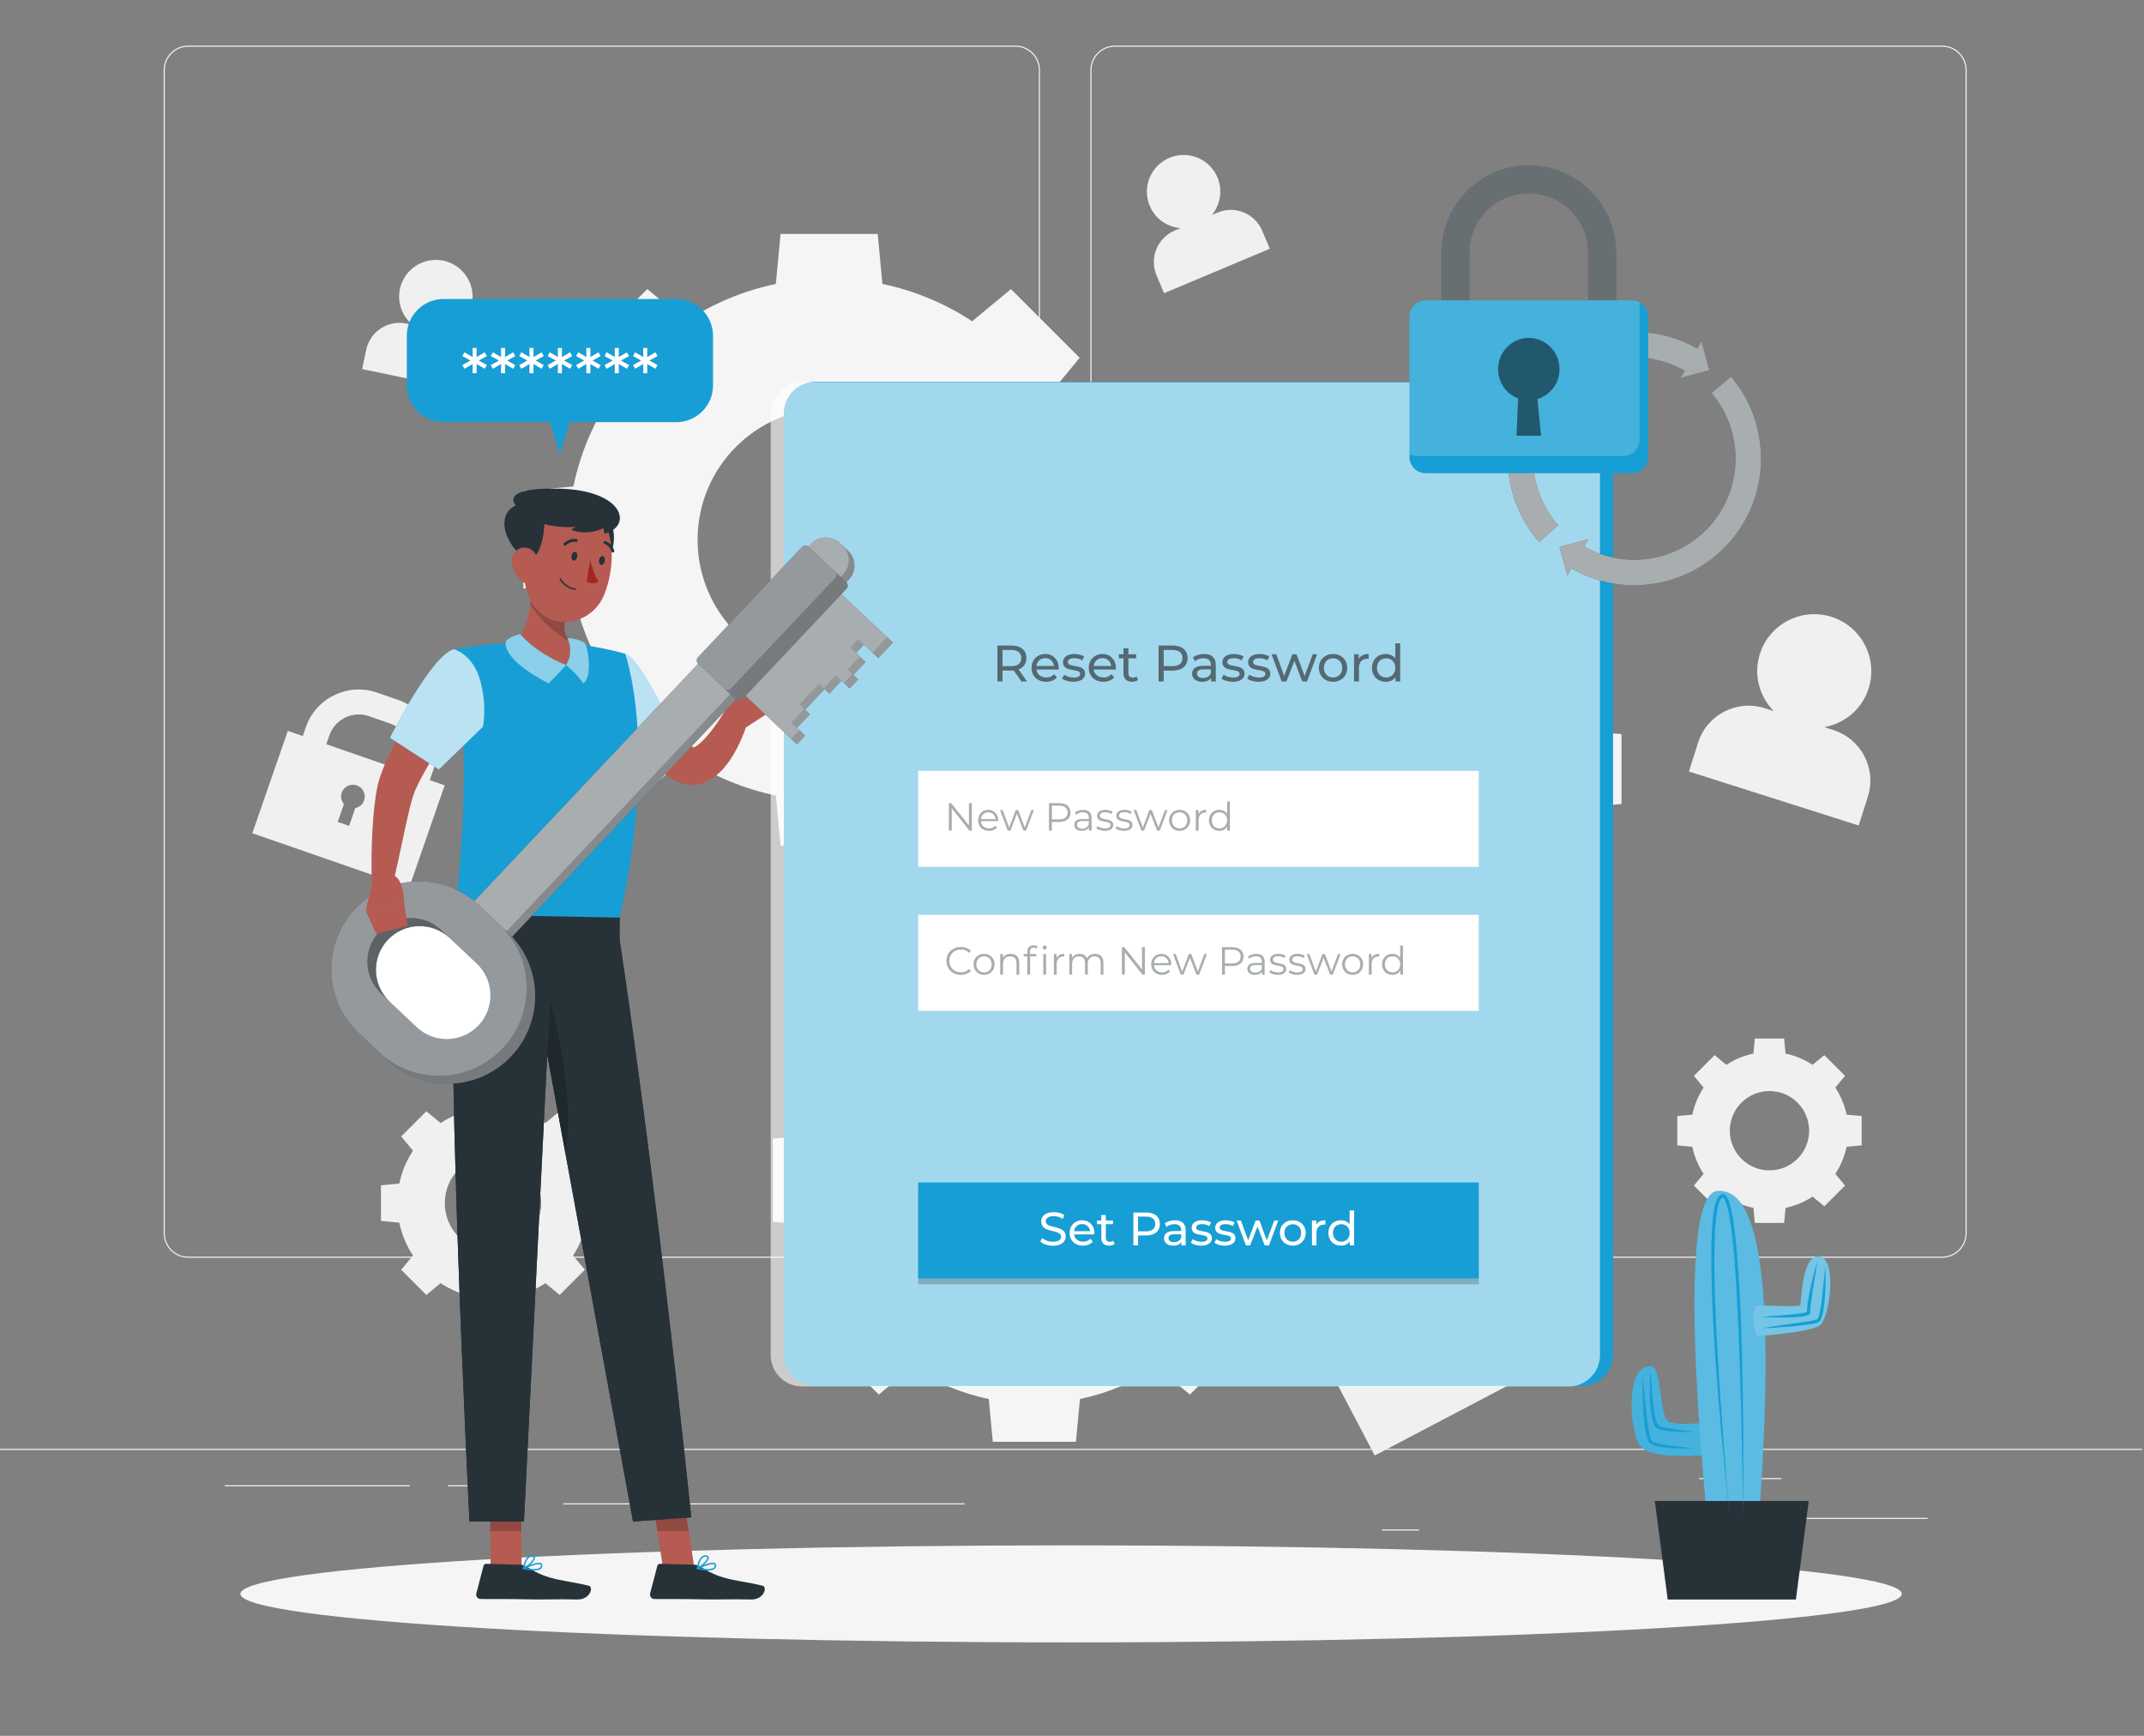 <svg width="315" height="255" viewBox="0 0 315 255" fill="none" xmlns="http://www.w3.org/2000/svg">
<rect x="0" y="0" width="315" height="255" fill="#808080" stroke="none"/>
<g clip-path="url(#clip0_190_3674)">
<path d="M314.738 212.841H0V212.998H314.738V212.841Z" fill="#F5F5F5"/>
<path d="M283.202 222.974H262.352V223.131H283.202V222.974Z" fill="#F5F5F5"/>
<path d="M208.495 224.682H203.023V224.84H208.495V224.682Z" fill="#F5F5F5"/>
<path d="M261.722 217.128H249.641V217.285H261.722V217.128Z" fill="#F5F5F5"/>
<path d="M60.211 218.186H33.022V218.343H60.211V218.186Z" fill="#F5F5F5"/>
<path d="M69.802 218.186H65.815V218.343H69.802V218.186Z" fill="#F5F5F5"/>
<path d="M141.725 220.844H82.758V221.001H141.725V220.844Z" fill="#F5F5F5"/>
<path d="M149.195 184.765H27.643C25.663 184.765 24.05 183.153 24.05 181.172V10.297C24.05 8.316 25.663 6.703 27.643 6.703H149.195C151.175 6.703 152.787 8.316 152.787 10.297V181.172C152.787 183.153 151.175 184.765 149.195 184.765ZM27.643 6.861C25.749 6.861 24.208 8.402 24.208 10.297V181.172C24.208 183.067 25.749 184.608 27.643 184.608H149.195C151.089 184.608 152.63 183.067 152.63 181.172V10.297C152.63 8.402 151.089 6.861 149.195 6.861L27.643 6.861Z" fill="#F5F5F5"/>
<path d="M285.348 184.765H163.797C161.816 184.765 160.205 183.153 160.205 181.172V10.297C160.205 8.316 161.817 6.703 163.797 6.703H285.348C287.329 6.703 288.941 8.316 288.941 10.297V181.172C288.941 183.153 287.329 184.765 285.348 184.765ZM163.797 6.861C161.903 6.861 160.362 8.402 160.362 10.297V181.172C160.362 183.067 161.903 184.608 163.797 184.608H285.348C287.242 184.608 288.783 183.067 288.783 181.172V10.297C288.783 8.402 287.242 6.861 285.348 6.861L163.797 6.861Z" fill="#F5F5F5"/>
<path d="M159.389 71.459C158.397 66.673 156.501 62.224 153.907 58.272L158.629 52.569L148.535 42.473L142.832 47.195C138.881 44.602 134.432 42.705 129.647 41.714L128.955 34.362H114.68L113.987 41.714C109.203 42.706 104.753 44.602 100.802 47.195L95.099 42.473L85.005 52.569L89.726 58.272C87.133 62.223 85.237 66.672 84.245 71.458L76.894 72.151V86.427L84.245 87.12C85.237 91.905 87.133 96.354 89.726 100.305L85.005 106.009L95.099 116.104L100.802 111.382C104.753 113.976 109.203 115.872 113.987 116.864L114.68 124.216H128.955L129.647 116.866C134.432 115.874 138.881 113.977 142.832 111.382L148.535 116.105L158.629 106.009L153.907 100.307C156.501 96.354 158.397 91.905 159.389 87.12L166.739 86.427V72.152L159.389 71.459ZM141.141 79.29C141.141 89.963 132.489 98.616 121.816 98.616C111.143 98.616 102.491 89.963 102.491 79.29C102.491 68.616 111.143 59.963 121.816 59.963C132.489 59.963 141.141 68.616 141.141 79.29Z" fill="#F5F5F5"/>
<path d="M200.331 139.975L200.828 145.257H211.085L211.581 139.976C215.02 139.263 218.216 137.9 221.055 136.036L225.153 139.429L232.406 132.175L229.014 128.078C230.878 125.238 232.239 122.041 232.953 118.603L238.233 118.106V107.849L232.953 107.351C232.24 103.912 230.878 100.715 229.014 97.877L232.406 93.779L225.153 86.525L221.055 89.917C218.216 88.055 215.02 86.692 211.581 85.978L211.085 80.698L200.828 80.697L200.331 85.979C196.892 86.693 193.696 88.056 190.856 89.918L186.759 86.525L179.506 93.779L182.899 97.878C181.035 100.717 179.673 103.913 178.96 107.352L173.679 107.85V118.107L178.96 118.604C179.672 122.042 181.035 125.24 182.898 128.079L179.506 132.177L186.758 139.431L190.856 136.037C193.696 137.9 196.892 139.263 200.331 139.975ZM205.956 126.863C198.288 126.863 192.071 120.646 192.071 112.977C192.071 105.308 198.288 99.091 205.956 99.091C213.624 99.091 219.841 105.308 219.841 112.977C219.841 120.646 213.624 126.863 205.956 126.863Z" fill="#F5F5F5"/>
<path d="M69.564 190.509L69.818 193.203H75.049L75.302 190.51C77.055 190.146 78.686 189.451 80.133 188.501L82.223 190.231L85.922 186.532L84.192 184.442C85.142 182.994 85.837 181.363 86.201 179.61L88.894 179.357V174.125L86.201 173.872C85.837 172.118 85.142 170.487 84.192 169.04L85.922 166.95L82.223 163.251L80.133 164.981C78.686 164.031 77.055 163.336 75.302 162.972L75.049 160.279L69.818 160.279L69.564 162.973C67.811 163.336 66.18 164.031 64.732 164.981L62.643 163.251L58.944 166.949L60.674 169.039C59.724 170.487 59.029 172.117 58.665 173.871L55.972 174.125V179.356L58.665 179.61C59.028 181.363 59.723 182.994 60.674 184.441L58.944 186.532L62.643 190.231L64.732 188.5C66.18 189.451 67.81 190.146 69.564 190.509ZM72.433 183.822C68.522 183.822 65.352 180.652 65.352 176.74C65.352 172.83 68.522 169.659 72.433 169.659C76.343 169.659 79.513 172.829 79.513 176.74C79.513 180.652 76.344 183.822 72.433 183.822Z" fill="#F0F0F0"/>
<path d="M257.612 177.437L257.821 179.655H262.126L262.335 177.438C263.778 177.138 265.119 176.567 266.311 175.785L268.031 177.209L271.075 174.164L269.651 172.445C270.433 171.253 271.005 169.911 271.305 168.468L273.521 168.259V163.953L271.304 163.744C271.005 162.301 270.433 160.959 269.65 159.768L271.074 158.048L268.03 155.003L266.31 156.427C265.119 155.645 263.777 155.073 262.334 154.774L262.126 152.558L257.821 152.558L257.612 154.775C256.169 155.074 254.827 155.646 253.635 156.428L251.915 155.004L248.871 158.048L250.295 159.768C249.513 160.96 248.941 162.301 248.642 163.745L246.426 163.954V168.259L248.643 168.468C248.942 169.911 249.514 171.253 250.296 172.445L248.872 174.165L251.916 177.209L253.636 175.785C254.827 176.566 256.169 177.138 257.612 177.437ZM259.973 171.934C256.755 171.934 254.146 169.325 254.146 166.106C254.146 162.887 256.755 160.278 259.973 160.278C263.192 160.278 265.801 162.887 265.801 166.106C265.801 169.325 263.192 171.934 259.973 171.934Z" fill="#F0F0F0"/>
<path d="M145.865 211.804H158.077L158.669 205.516C162.762 204.668 166.567 203.044 169.947 200.826L174.826 204.865L183.46 196.231L179.422 191.352C181.64 187.972 183.262 184.166 184.11 180.071L190.398 179.48V167.267L184.11 166.675C183.261 162.582 181.639 158.775 179.422 155.396L183.46 150.517L174.826 141.882L169.947 145.92C166.567 143.703 162.762 142.08 158.669 141.23L158.077 134.943H145.865L145.274 141.23C141.18 142.08 137.375 143.703 133.994 145.92L129.116 141.882L120.481 150.517L124.52 155.396C122.302 158.776 120.679 162.582 119.831 166.675L113.543 167.267V179.48L119.831 180.071C120.679 184.166 122.302 187.972 124.52 191.351L120.481 196.231L129.116 204.866L133.994 200.827C137.375 203.045 141.18 204.668 145.274 205.517L145.865 211.804ZM151.971 189.905C142.841 189.905 135.441 182.503 135.441 173.372C135.441 164.243 142.841 156.841 151.971 156.841C161.101 156.841 168.502 164.243 168.502 173.372C168.502 182.504 161.101 189.905 151.971 189.905Z" fill="#F5F5F5"/>
<path d="M214.122 189.459L213.476 188.227C211.37 184.215 206.394 182.664 202.382 184.771L199.44 186.316C195.427 188.422 193.877 193.4 195.982 197.411L196.629 198.643L194.577 199.72L201.975 213.814L223.572 202.476L216.175 188.382L214.122 189.459ZM209.624 200.242L210.915 202.701L209.349 203.523L208.058 201.065C207.47 201.029 206.91 200.725 206.616 200.165C206.168 199.312 206.497 198.258 207.349 197.811C208.202 197.363 209.255 197.691 209.703 198.544C209.998 199.103 209.929 199.737 209.624 200.242ZM210.879 191.161L199.872 196.94L199.225 195.708C198.058 193.485 198.919 190.726 201.143 189.559L204.085 188.014C206.308 186.847 209.066 187.706 210.233 189.929L210.879 191.161Z" fill="#F0F0F0"/>
<path d="M63.145 114.606L63.601 113.292C65.087 109.012 62.814 104.32 58.534 102.834L55.395 101.744C51.113 100.257 46.423 102.531 44.936 106.81L44.48 108.125L42.291 107.365L37.07 122.402L60.113 130.404L65.334 115.367L63.145 114.606ZM52.202 118.7L51.291 121.323L49.62 120.742L50.531 118.119C50.155 117.665 49.994 117.049 50.202 116.451C50.518 115.542 51.511 115.061 52.42 115.376C53.33 115.692 53.811 116.686 53.496 117.595C53.288 118.193 52.779 118.577 52.202 118.7ZM59.685 113.405L47.941 109.326L48.397 108.012C49.221 105.64 51.822 104.381 54.194 105.204L57.333 106.295C59.705 107.119 60.965 109.718 60.141 112.09L59.685 113.405Z" fill="#F0F0F0"/>
<path d="M269.37 107.249L268.024 106.821C270.983 106.286 273.565 104.211 274.539 101.145C275.941 96.733 273.501 92.019 269.09 90.617C264.678 89.215 259.965 91.655 258.563 96.067C257.588 99.133 258.499 102.318 260.607 104.463L259.261 104.036C255.164 102.733 250.786 105 249.483 109.098L248.136 113.337L273.083 121.267L274.431 117.027C275.732 112.929 273.467 108.551 269.37 107.249Z" fill="#F0F0F0"/>
<path d="M178.89 31.224L178.052 31.576C179.279 30.078 179.678 27.983 178.876 26.073C177.721 23.326 174.557 22.034 171.81 23.188C169.061 24.343 167.77 27.507 168.925 30.255C169.727 32.164 171.503 33.346 173.432 33.517L172.593 33.869C170.042 34.941 168.842 37.88 169.914 40.432L171.024 43.073L186.563 36.544L185.454 33.903C184.38 31.351 181.442 30.152 178.89 31.224Z" fill="#F0F0F0"/>
<path d="M66.41 48.925L65.519 48.739C67.379 48.202 68.897 46.703 69.319 44.675C69.927 41.758 68.054 38.899 65.136 38.291C62.218 37.683 59.359 39.556 58.752 42.473C58.33 44.501 59.122 46.482 60.613 47.717L59.723 47.531C57.013 46.966 54.358 48.706 53.794 51.416L53.209 54.22L69.709 57.658L70.293 54.854C70.858 52.144 69.12 49.489 66.41 48.925Z" fill="#F0F0F0"/>
<path d="M157.369 241.272C224.774 241.272 279.417 238.081 279.417 234.144C279.417 230.207 224.774 227.016 157.369 227.016C89.963 227.016 35.321 230.207 35.321 234.144C35.321 238.081 89.963 241.272 157.369 241.272Z" fill="#F5F5F5"/>
<path d="M232.391 203.607H119.766C117.223 203.607 115.161 201.545 115.161 199.001V60.707C115.161 58.164 117.222 56.101 119.766 56.101H232.391C234.934 56.101 236.996 58.163 236.996 60.707V199.001C236.996 201.545 234.935 203.607 232.391 203.607Z" fill="#179ED5"/>
<path opacity="0.6" d="M230.465 203.677H117.839C115.296 203.677 113.234 201.615 113.234 199.071V60.777C113.234 58.234 115.296 56.171 117.839 56.171H230.465C233.008 56.171 235.07 58.233 235.07 60.777V199.071C235.07 201.615 233.008 203.677 230.465 203.677Z" fill="white"/>
<path d="M217.258 134.39H134.899V148.493H217.258V134.39Z" fill="white"/>
<g opacity="0.4">
<path d="M139.049 141.162C139.049 139.978 139.949 139.106 141.167 139.106C141.756 139.106 142.287 139.303 142.645 139.695L142.374 139.967C142.044 139.632 141.64 139.488 141.179 139.488C140.203 139.488 139.47 140.204 139.47 141.162C139.47 142.12 140.204 142.836 141.179 142.836C141.64 142.836 142.045 142.692 142.374 142.351L142.645 142.622C142.287 143.015 141.756 143.217 141.161 143.217C139.949 143.218 139.049 142.346 139.049 141.162Z" fill="#263238"/>
<path d="M143.032 141.665C143.032 140.764 143.69 140.123 144.579 140.123C145.468 140.123 146.12 140.764 146.12 141.665C146.12 142.565 145.468 143.211 144.579 143.211C143.69 143.211 143.032 142.565 143.032 141.665ZM145.705 141.665C145.705 140.954 145.226 140.48 144.579 140.48C143.932 140.48 143.447 140.954 143.447 141.665C143.447 142.375 143.933 142.848 144.579 142.848C145.226 142.848 145.705 142.375 145.705 141.665Z" fill="#263238"/>
<path d="M149.751 141.422V143.182H149.341V141.462C149.341 140.821 149.006 140.492 148.429 140.492C147.776 140.492 147.367 140.897 147.367 141.589V143.182H146.957V140.146H147.349V140.706C147.569 140.337 147.978 140.123 148.504 140.123C149.244 140.123 149.751 140.55 149.751 141.422Z" fill="#263238"/>
<path d="M151.853 138.87C152.078 138.87 152.309 138.934 152.459 139.061L152.321 139.367C152.205 139.269 152.044 139.217 151.87 139.217C151.519 139.217 151.334 139.413 151.334 139.789V140.146H152.268V140.492H151.345V143.182H150.935V140.492H150.392V140.146H150.935V139.77C150.935 139.228 151.258 138.87 151.853 138.87ZM153.792 139.182C153.792 139.35 153.665 139.483 153.492 139.483C153.325 139.483 153.192 139.35 153.192 139.188C153.192 139.032 153.325 138.899 153.492 138.899C153.659 138.899 153.792 139.026 153.792 139.182ZM153.285 140.146H153.695V143.182H153.285V140.146Z" fill="#263238"/>
<path d="M156.368 140.123V140.521C156.333 140.521 156.298 140.516 156.269 140.516C155.634 140.516 155.248 140.92 155.248 141.636V143.182H154.838V140.146H155.231V140.74C155.421 140.337 155.808 140.123 156.368 140.123Z" fill="#263238"/>
<path d="M162.117 141.422V143.182H161.707V141.462C161.707 140.821 161.384 140.492 160.835 140.492C160.212 140.492 159.819 140.897 159.819 141.589V143.182H159.41V141.462C159.41 140.821 159.086 140.492 158.532 140.492C157.915 140.492 157.516 140.897 157.516 141.589V143.182H157.106V140.146H157.499V140.7C157.713 140.337 158.105 140.123 158.613 140.123C159.116 140.123 159.508 140.337 159.693 140.764C159.913 140.371 160.346 140.123 160.894 140.123C161.632 140.123 162.117 140.55 162.117 141.422Z" fill="#263238"/>
<path d="M168.208 139.141V143.182H167.856L165.259 139.903V143.182H164.831V139.141H165.184L167.787 142.421V139.141H168.208Z" fill="#263238"/>
<path d="M172.082 141.791H169.542C169.588 142.426 170.073 142.848 170.736 142.848C171.106 142.848 171.435 142.715 171.666 142.45L171.897 142.715C171.626 143.038 171.204 143.211 170.726 143.211C169.779 143.211 169.133 142.565 169.133 141.665C169.133 140.764 169.762 140.123 170.616 140.123C171.47 140.123 172.088 140.752 172.088 141.665C172.087 141.699 172.082 141.745 172.082 141.791ZM169.541 141.485H171.695C171.643 140.891 171.209 140.475 170.615 140.475C170.026 140.475 169.593 140.891 169.541 141.485Z" fill="#263238"/>
<path d="M177.323 140.146L176.174 143.182H175.787L174.829 140.694L173.871 143.182H173.484L172.341 140.146H172.734L173.686 142.727L174.662 140.146H175.014L175.984 142.727L176.948 140.146H177.323Z" fill="#263238"/>
<path d="M182.703 140.528C182.703 141.388 182.08 141.907 181.052 141.907H179.967V143.182H179.54V139.141H181.052C182.08 139.141 182.703 139.661 182.703 140.528ZM182.276 140.528C182.276 139.881 181.849 139.512 181.041 139.512H179.967V141.532H181.041C181.849 141.532 182.276 141.162 182.276 140.528Z" fill="#263238"/>
<path d="M185.804 141.301V143.182H185.411V142.709C185.226 143.021 184.868 143.211 184.366 143.211C183.679 143.211 183.257 142.854 183.257 142.328C183.257 141.861 183.558 141.468 184.43 141.468H185.393V141.284C185.393 140.764 185.099 140.481 184.533 140.481C184.141 140.481 183.772 140.62 183.523 140.839L183.338 140.533C183.644 140.273 184.094 140.123 184.573 140.123C185.359 140.123 185.804 140.516 185.804 141.301ZM185.394 142.271V141.774H184.441C183.852 141.774 183.662 142.005 183.662 142.317C183.662 142.669 183.945 142.888 184.43 142.888C184.892 142.888 185.232 142.669 185.394 142.271Z" fill="#263238"/>
<path d="M186.497 142.837L186.682 142.513C186.924 142.704 187.335 142.854 187.761 142.854C188.339 142.854 188.576 142.657 188.576 142.357C188.576 141.566 186.607 142.19 186.607 140.989C186.607 140.492 187.035 140.123 187.809 140.123C188.201 140.123 188.628 140.233 188.882 140.405L188.703 140.735C188.437 140.55 188.12 140.475 187.809 140.475C187.26 140.475 187.018 140.688 187.018 140.977C187.018 141.797 188.986 141.179 188.986 142.346C188.986 142.871 188.525 143.211 187.734 143.211C187.23 143.211 186.745 143.049 186.497 142.837Z" fill="#263238"/>
<path d="M189.319 142.837L189.504 142.513C189.747 142.704 190.157 142.854 190.584 142.854C191.162 142.854 191.398 142.657 191.398 142.357C191.398 141.566 189.429 142.19 189.429 140.989C189.429 140.492 189.857 140.123 190.63 140.123C191.023 140.123 191.45 140.233 191.704 140.405L191.526 140.735C191.26 140.55 190.943 140.475 190.631 140.475C190.082 140.475 189.84 140.688 189.84 140.977C189.84 141.797 191.809 141.179 191.809 142.346C191.809 142.871 191.347 143.211 190.556 143.211C190.053 143.211 189.568 143.049 189.319 142.837Z" fill="#263238"/>
<path d="M196.962 140.146L195.814 143.182H195.427L194.469 140.694L193.511 143.182H193.124L191.981 140.146H192.373L193.326 142.727L194.302 140.146H194.654L195.624 142.727L196.588 140.146H196.962Z" fill="#263238"/>
<path d="M197.188 141.665C197.188 140.764 197.846 140.123 198.735 140.123C199.624 140.123 200.276 140.764 200.276 141.665C200.276 142.565 199.624 143.211 198.735 143.211C197.846 143.211 197.188 142.565 197.188 141.665ZM199.861 141.665C199.861 140.954 199.382 140.48 198.735 140.48C198.088 140.48 197.604 140.954 197.604 141.665C197.604 142.375 198.089 142.848 198.735 142.848C199.382 142.848 199.861 142.375 199.861 141.665Z" fill="#263238"/>
<path d="M202.643 140.123V140.521C202.609 140.521 202.574 140.516 202.545 140.516C201.91 140.516 201.524 140.92 201.524 141.636V143.182H201.114V140.146H201.507V140.74C201.697 140.337 202.084 140.123 202.643 140.123Z" fill="#263238"/>
<path d="M206.125 138.899V143.183H205.732V142.583C205.484 142.992 205.063 143.212 204.561 143.212C203.695 143.212 203.048 142.583 203.048 141.665C203.048 140.747 203.695 140.123 204.561 140.123C205.045 140.123 205.462 140.331 205.715 140.724V138.9L206.125 138.899ZM205.721 141.665C205.721 140.954 205.236 140.48 204.595 140.48C203.948 140.48 203.464 140.954 203.464 141.665C203.464 142.375 203.948 142.848 204.595 142.848C205.236 142.848 205.721 142.375 205.721 141.665Z" fill="#263238"/>
</g>
<path opacity="0.2" d="M217.258 174.57H134.899V188.673H217.258V174.57Z" fill="black"/>
<path d="M217.258 173.707H134.899V187.81H217.258V173.707Z" fill="#179ED5"/>
<path d="M152.856 182.397L153.111 181.86C153.47 182.185 154.084 182.419 154.704 182.419C155.539 182.419 155.897 182.095 155.897 181.674C155.897 180.494 152.973 181.24 152.973 179.446C152.973 178.701 153.552 178.067 154.821 178.067C155.387 178.067 155.973 178.219 156.373 178.495L156.146 179.046C155.725 178.778 155.249 178.654 154.821 178.654C154.001 178.654 153.649 178.999 153.649 179.419C153.649 180.598 156.573 179.86 156.573 181.633C156.573 182.372 155.98 183.006 154.704 183.006C153.967 183.005 153.242 182.756 152.856 182.397Z" fill="white"/>
<path d="M160.776 181.342H157.811C157.894 181.983 158.411 182.411 159.135 182.411C159.563 182.411 159.921 182.266 160.19 181.97L160.556 182.397C160.225 182.784 159.721 182.99 159.114 182.99C157.935 182.99 157.149 182.212 157.149 181.121C157.149 180.039 157.928 179.259 158.983 179.259C160.038 179.259 160.79 180.018 160.79 181.142C160.79 181.197 160.783 181.281 160.776 181.342ZM157.811 180.866H160.156C160.087 180.252 159.624 179.818 158.983 179.818C158.349 179.818 157.879 180.246 157.811 180.866Z" fill="white"/>
<path d="M163.765 182.735C163.565 182.908 163.261 182.99 162.965 182.99C162.227 182.99 161.807 182.584 161.807 181.846V179.839H161.186V179.294H161.807V178.494H162.469V179.294H163.517V179.839H162.469V181.819C162.469 182.212 162.676 182.433 163.041 182.433C163.234 182.433 163.421 182.371 163.559 182.261L163.765 182.735Z" fill="white"/>
<path d="M170.417 179.804C170.417 180.853 169.658 181.488 168.403 181.488H167.21V182.949H166.52V178.122H168.403C169.658 178.122 170.417 178.756 170.417 179.804ZM169.727 179.804C169.727 179.114 169.265 178.722 168.382 178.722H167.21V180.887H168.382C169.265 180.888 169.727 180.494 169.727 179.804Z" fill="white"/>
<path d="M174.199 180.742V182.949H173.572V182.467C173.351 182.797 172.944 182.99 172.372 182.99C171.544 182.99 171.02 182.549 171.02 181.915C171.02 181.328 171.4 180.846 172.489 180.846H173.538V180.715C173.538 180.156 173.213 179.832 172.558 179.832C172.124 179.832 171.683 179.984 171.4 180.225L171.124 179.729C171.503 179.425 172.048 179.26 172.634 179.26C173.633 179.26 174.199 179.742 174.199 180.742ZM173.537 181.833V181.322H172.516C171.861 181.322 171.674 181.577 171.674 181.887C171.674 182.253 171.978 182.48 172.481 182.48C172.978 182.48 173.371 182.253 173.537 181.833Z" fill="white"/>
<path d="M174.967 182.564L175.243 182.039C175.554 182.26 176.05 182.419 176.526 182.419C177.14 182.419 177.395 182.232 177.395 181.922C177.395 181.101 175.085 181.812 175.085 180.357C175.085 179.702 175.671 179.26 176.609 179.26C177.085 179.26 177.622 179.384 177.94 179.591L177.657 180.115C177.326 179.901 176.96 179.826 176.602 179.826C176.023 179.826 175.74 180.04 175.74 180.329C175.74 181.191 178.057 180.488 178.057 181.909C178.057 182.571 177.45 182.992 176.478 182.992C175.871 182.99 175.271 182.804 174.967 182.564Z" fill="white"/>
<path d="M178.425 182.564L178.701 182.039C179.011 182.26 179.508 182.419 179.983 182.419C180.597 182.419 180.853 182.232 180.853 181.922C180.853 181.101 178.543 181.812 178.543 180.357C178.543 179.702 179.129 179.26 180.067 179.26C180.542 179.26 181.08 179.384 181.397 179.591L181.115 180.115C180.784 179.901 180.418 179.826 180.06 179.826C179.481 179.826 179.197 180.04 179.197 180.329C179.197 181.191 181.515 180.488 181.515 181.909C181.515 182.571 180.908 182.992 179.936 182.992C179.328 182.99 178.728 182.804 178.425 182.564Z" fill="white"/>
<path d="M187.806 179.294L186.441 182.949H185.806L184.751 180.177L183.682 182.949H183.048L181.689 179.294H182.317L183.379 182.204L184.483 179.294H185.041L186.124 182.219L187.214 179.294H187.806Z" fill="white"/>
<path d="M188.038 181.122C188.038 180.032 188.845 179.26 189.941 179.26C191.038 179.26 191.838 180.032 191.838 181.122C191.838 182.212 191.038 182.991 189.941 182.991C188.845 182.99 188.038 182.212 188.038 181.122ZM191.169 181.122C191.169 180.343 190.644 179.839 189.941 179.839C189.238 179.839 188.707 180.343 188.707 181.122C188.707 181.901 189.238 182.412 189.941 182.412C190.645 182.411 191.169 181.901 191.169 181.122Z" fill="white"/>
<path d="M194.724 179.26V179.901C194.669 179.894 194.62 179.894 194.572 179.894C193.862 179.894 193.42 180.329 193.42 181.129V182.95H192.758V179.294H193.393V179.909C193.627 179.48 194.082 179.26 194.724 179.26Z" fill="white"/>
<path d="M198.953 177.832V182.949H198.318V182.37C198.022 182.784 197.553 182.99 197.015 182.99C195.946 182.99 195.166 182.239 195.166 181.121C195.166 180.005 195.946 179.259 197.015 179.259C197.532 179.259 197.987 179.452 198.291 179.846V177.832H198.953ZM198.298 181.122C198.298 180.343 197.767 179.839 197.071 179.839C196.367 179.839 195.836 180.343 195.836 181.122C195.836 181.901 196.367 182.412 197.071 182.412C197.767 182.411 198.298 181.901 198.298 181.122Z" fill="white"/>
<g opacity="0.6">
<path d="M150.073 100.113L148.933 98.489C148.827 98.497 148.714 98.504 148.601 98.504H147.295V100.113H146.54V94.828H148.601C149.975 94.828 150.805 95.523 150.805 96.67C150.805 97.485 150.382 98.074 149.643 98.339L150.896 100.113H150.073ZM150.051 96.67C150.051 95.915 149.545 95.484 148.578 95.484H147.295V97.863H148.578C149.545 97.863 150.051 97.425 150.051 96.67Z" fill="#202020"/>
<path d="M155.527 98.354H152.281C152.372 99.056 152.938 99.524 153.731 99.524C154.198 99.524 154.591 99.365 154.886 99.041L155.286 99.509C154.923 99.932 154.372 100.158 153.708 100.158C152.417 100.158 151.556 99.305 151.556 98.112C151.556 96.927 152.409 96.074 153.564 96.074C154.72 96.074 155.543 96.904 155.543 98.135C155.542 98.195 155.534 98.286 155.527 98.354ZM152.281 97.832H154.848C154.772 97.161 154.267 96.685 153.564 96.685C152.869 96.686 152.356 97.153 152.281 97.832Z" fill="#202020"/>
<path d="M156.043 99.69L156.345 99.116C156.684 99.358 157.228 99.532 157.749 99.532C158.421 99.532 158.7 99.328 158.7 98.988C158.7 98.089 156.171 98.867 156.171 97.274C156.171 96.556 156.813 96.074 157.839 96.074C158.36 96.074 158.949 96.21 159.296 96.436L158.987 97.01C158.624 96.776 158.224 96.693 157.832 96.693C157.198 96.693 156.887 96.927 156.887 97.244C156.887 98.188 159.424 97.418 159.424 98.973C159.424 99.698 158.76 100.159 157.695 100.159C157.032 100.158 156.374 99.955 156.043 99.69Z" fill="#202020"/>
<path d="M163.934 98.354H160.688C160.778 99.056 161.344 99.524 162.137 99.524C162.605 99.524 162.998 99.365 163.292 99.041L163.693 99.509C163.33 99.932 162.779 100.158 162.115 100.158C160.824 100.158 159.963 99.305 159.963 98.112C159.963 96.927 160.816 96.074 161.971 96.074C163.126 96.074 163.949 96.904 163.949 98.135C163.949 98.195 163.941 98.286 163.934 98.354ZM160.688 97.832H163.255C163.179 97.161 162.674 96.685 161.971 96.685C161.276 96.686 160.763 97.153 160.688 97.832Z" fill="#202020"/>
<path d="M167.205 99.879C166.986 100.068 166.654 100.158 166.329 100.158C165.521 100.158 165.061 99.712 165.061 98.905V96.708H164.381V96.111H165.061V95.236H165.786V96.111H166.933V96.708H165.786V98.874C165.786 99.305 166.012 99.546 166.413 99.546C166.623 99.546 166.828 99.478 166.978 99.357L167.205 99.879Z" fill="#202020"/>
<path d="M174.486 96.67C174.486 97.817 173.655 98.512 172.281 98.512H170.975V100.113H170.22V94.828H172.281C173.655 94.828 174.486 95.522 174.486 96.67ZM173.731 96.67C173.731 95.915 173.225 95.484 172.258 95.484H170.975V97.855H172.258C173.225 97.856 173.731 97.425 173.731 96.67Z" fill="#202020"/>
<path d="M178.626 97.697V100.113H177.939V99.585C177.697 99.948 177.252 100.159 176.625 100.159C175.719 100.159 175.145 99.675 175.145 98.981C175.145 98.339 175.561 97.811 176.754 97.811H177.901V97.667C177.901 97.055 177.546 96.701 176.829 96.701C176.353 96.701 175.871 96.867 175.561 97.131L175.259 96.587C175.674 96.256 176.271 96.074 176.912 96.074C178.007 96.074 178.626 96.602 178.626 97.697ZM177.901 98.889V98.331H176.784C176.067 98.331 175.863 98.61 175.863 98.949C175.863 99.35 176.195 99.599 176.746 99.599C177.29 99.6 177.72 99.35 177.901 98.889Z" fill="#202020"/>
<path d="M179.466 99.69L179.768 99.116C180.108 99.358 180.651 99.532 181.173 99.532C181.844 99.532 182.124 99.328 182.124 98.988C182.124 98.089 179.594 98.867 179.594 97.274C179.594 96.556 180.237 96.074 181.263 96.074C181.784 96.074 182.372 96.21 182.72 96.436L182.41 97.01C182.048 96.776 181.648 96.693 181.255 96.693C180.621 96.693 180.311 96.927 180.311 97.244C180.311 98.188 182.848 97.418 182.848 98.973C182.848 99.698 182.184 100.159 181.119 100.159C180.455 100.158 179.798 99.955 179.466 99.69Z" fill="#202020"/>
<path d="M183.25 99.69L183.553 99.116C183.893 99.358 184.436 99.532 184.957 99.532C185.629 99.532 185.908 99.328 185.908 98.988C185.908 98.089 183.379 98.867 183.379 97.274C183.379 96.556 184.021 96.074 185.047 96.074C185.568 96.074 186.157 96.21 186.504 96.436L186.195 97.01C185.832 96.776 185.432 96.693 185.039 96.693C184.406 96.693 184.096 96.927 184.096 97.244C184.096 98.188 186.632 97.418 186.632 98.973C186.632 99.698 185.968 100.159 184.903 100.159C184.239 100.158 183.583 99.955 183.25 99.69Z" fill="#202020"/>
<path d="M193.52 96.111L192.025 100.113H191.33L190.175 97.078L189.005 100.113H188.31L186.822 96.111H187.51L188.672 99.297L189.88 96.111H190.492L191.677 99.313L192.87 96.111H193.52Z" fill="#202020"/>
<path d="M193.773 98.112C193.773 96.919 194.656 96.074 195.856 96.074C197.057 96.074 197.932 96.919 197.932 98.112C197.932 99.305 197.056 100.158 195.856 100.158C194.656 100.158 193.773 99.305 193.773 98.112ZM197.2 98.112C197.2 97.259 196.626 96.707 195.856 96.707C195.086 96.707 194.505 97.259 194.505 98.112C194.505 98.965 195.086 99.524 195.856 99.524C196.626 99.524 197.2 98.966 197.2 98.112Z" fill="#202020"/>
<path d="M201.09 96.074V96.775C201.03 96.768 200.977 96.768 200.924 96.768C200.147 96.768 199.663 97.243 199.663 98.119V100.112H198.939V96.111H199.633V96.782C199.891 96.315 200.389 96.074 201.09 96.074Z" fill="#202020"/>
<path d="M205.72 94.51V100.113H205.026V99.479C204.701 99.932 204.187 100.158 203.599 100.158C202.429 100.158 201.576 99.335 201.576 98.112C201.576 96.889 202.429 96.074 203.599 96.074C204.165 96.074 204.663 96.285 204.996 96.716V94.511H205.72V94.51ZM205.003 98.112C205.003 97.259 204.422 96.708 203.659 96.708C202.89 96.708 202.308 97.259 202.308 98.112C202.308 98.965 202.89 99.524 203.659 99.524C204.422 99.524 205.003 98.966 205.003 98.112Z" fill="#202020"/>
</g>
<path d="M217.258 113.234H134.899V127.338H217.258V113.234Z" fill="white"/>
<g opacity="0.4">
<path d="M142.783 117.986V122.028H142.431L139.834 118.748V122.028H139.406V117.986H139.758L142.362 121.265V117.986H142.783Z" fill="#263238"/>
<path d="M146.657 120.636H144.117C144.164 121.271 144.649 121.693 145.312 121.693C145.682 121.693 146.011 121.56 146.242 121.294L146.473 121.56C146.201 121.883 145.78 122.057 145.301 122.057C144.355 122.057 143.708 121.41 143.708 120.509C143.708 119.608 144.337 118.968 145.192 118.968C146.046 118.968 146.664 119.597 146.664 120.509C146.663 120.543 146.657 120.59 146.657 120.636ZM144.117 120.33H146.271C146.218 119.735 145.785 119.32 145.191 119.32C144.602 119.32 144.169 119.735 144.117 120.33Z" fill="#263238"/>
<path d="M151.899 118.991L150.75 122.028H150.363L149.405 119.539L148.447 122.028H148.061L146.918 118.991H147.311L148.263 121.572L149.239 118.991H149.591L150.561 121.572L151.525 118.991H151.899Z" fill="#263238"/>
<path d="M157.28 119.372C157.28 120.232 156.656 120.751 155.629 120.751H154.544V122.027H154.116V117.985H155.629C156.656 117.986 157.28 118.505 157.28 119.372ZM156.852 119.372C156.852 118.725 156.425 118.355 155.617 118.355H154.543V120.376H155.617C156.425 120.376 156.852 120.007 156.852 119.372Z" fill="#263238"/>
<path d="M160.38 120.145V122.028H159.987V121.554C159.802 121.866 159.444 122.056 158.942 122.056C158.255 122.056 157.833 121.698 157.833 121.173C157.833 120.706 158.134 120.313 159.006 120.313H159.969V120.128C159.969 119.609 159.675 119.326 159.109 119.326C158.717 119.326 158.347 119.465 158.099 119.684L157.915 119.378C158.221 119.118 158.671 118.969 159.15 118.969C159.935 118.968 160.38 119.36 160.38 120.145ZM159.97 121.115V120.619H159.018C158.428 120.619 158.238 120.85 158.238 121.161C158.238 121.514 158.521 121.733 159.006 121.733C159.468 121.733 159.808 121.513 159.97 121.115Z" fill="#263238"/>
<path d="M161.072 121.681L161.257 121.357C161.499 121.548 161.909 121.698 162.336 121.698C162.914 121.698 163.15 121.502 163.15 121.202C163.15 120.41 161.181 121.034 161.181 119.833C161.181 119.337 161.608 118.967 162.382 118.967C162.775 118.967 163.202 119.077 163.456 119.25L163.277 119.579C163.012 119.394 162.694 119.319 162.383 119.319C161.834 119.319 161.592 119.533 161.592 119.822C161.592 120.641 163.56 120.023 163.56 121.19C163.56 121.715 163.099 122.056 162.308 122.056C161.805 122.057 161.321 121.895 161.072 121.681Z" fill="#263238"/>
<path d="M163.895 121.681L164.08 121.357C164.322 121.548 164.732 121.698 165.159 121.698C165.736 121.698 165.973 121.502 165.973 121.202C165.973 120.41 164.005 121.034 164.005 119.833C164.005 119.337 164.432 118.967 165.206 118.967C165.599 118.967 166.025 119.077 166.28 119.25L166.101 119.579C165.835 119.394 165.518 119.319 165.206 119.319C164.658 119.319 164.416 119.533 164.416 119.822C164.416 120.641 166.384 120.023 166.384 121.19C166.384 121.715 165.923 122.056 165.132 122.056C164.629 122.057 164.144 121.895 163.895 121.681Z" fill="#263238"/>
<path d="M171.538 118.991L170.39 122.028H170.003L169.045 119.539L168.087 122.028H167.701L166.557 118.991H166.95L167.903 121.572L168.878 118.991H169.231L170.201 121.572L171.165 118.991H171.538Z" fill="#263238"/>
<path d="M171.764 120.509C171.764 119.608 172.422 118.968 173.311 118.968C174.2 118.968 174.853 119.608 174.853 120.509C174.853 121.41 174.2 122.057 173.311 122.057C172.422 122.057 171.764 121.409 171.764 120.509ZM174.437 120.509C174.437 119.799 173.958 119.326 173.312 119.326C172.665 119.326 172.18 119.799 172.18 120.509C172.18 121.219 172.665 121.693 173.312 121.693C173.958 121.693 174.437 121.219 174.437 120.509Z" fill="#263238"/>
<path d="M177.219 118.968V119.367C177.185 119.367 177.15 119.36 177.121 119.36C176.486 119.36 176.1 119.765 176.1 120.48V122.028H175.69V118.991H176.082V119.586C176.273 119.181 176.66 118.968 177.219 118.968Z" fill="#263238"/>
<path d="M180.701 117.744V122.028H180.308V121.427C180.06 121.837 179.638 122.056 179.136 122.056C178.27 122.056 177.624 121.427 177.624 120.509C177.624 119.591 178.27 118.968 179.136 118.968C179.621 118.968 180.037 119.176 180.291 119.568V117.744H180.701ZM180.296 120.509C180.296 119.799 179.811 119.326 179.17 119.326C178.524 119.326 178.039 119.799 178.039 120.509C178.039 121.219 178.524 121.693 179.17 121.693C179.812 121.693 180.296 121.219 180.296 120.509Z" fill="#263238"/>
</g>
<path d="M250.882 208.932C250.882 208.932 246.995 209.45 245.334 208.932C243.674 208.415 244.293 200.874 242.597 200.718C238.694 200.359 239.358 210.374 241.018 212.485C242.678 214.595 251.234 213.697 251.234 213.697L250.882 208.932Z" fill="#179ED5"/>
<path opacity="0.2" d="M250.882 208.932C250.882 208.932 246.995 209.45 245.334 208.932C243.674 208.415 244.293 200.874 242.597 200.718C238.694 200.359 239.358 210.374 241.018 212.485C242.678 214.595 251.234 213.697 251.234 213.697L250.882 208.932Z" fill="white"/>
<path d="M251.205 226.694C251.205 226.694 245.446 175.55 252.322 174.961C259.197 174.373 260.855 192.408 258.2 226.045L251.205 226.694Z" fill="#179ED5"/>
<path opacity="0.3" d="M251.205 226.694C251.205 226.694 245.446 175.55 252.322 174.961C259.197 174.373 260.855 192.408 258.2 226.045L251.205 226.694Z" fill="white"/>
<path d="M243.131 220.501H265.746L263.858 234.972H245.02L243.131 220.501Z" fill="#263238"/>
<path d="M258.035 191.728C258.035 191.728 264.301 192.062 264.488 191.728C264.675 191.393 264.675 184.155 267.331 184.583C269.988 185.011 268.826 193.724 267.331 194.737C265.837 195.75 258.035 196.299 258.035 196.299C258.035 196.299 256.989 193.086 258.035 191.728Z" fill="#179ED5"/>
<path opacity="0.4" d="M258.035 191.728C258.035 191.728 264.301 192.062 264.488 191.728C264.675 191.393 264.675 184.155 267.331 184.583C269.988 185.011 268.826 193.724 267.331 194.737C265.837 195.75 258.035 196.299 258.035 196.299C258.035 196.299 256.989 193.086 258.035 191.728Z" fill="white"/>
<path d="M254.063 222.024C253.2 214.231 252.476 206.422 251.961 198.595C251.698 194.681 251.512 190.763 251.441 186.837C251.411 184.874 251.409 182.909 251.507 180.943C251.557 179.959 251.632 178.975 251.783 177.992C251.863 177.5 251.954 177.009 252.119 176.519C252.213 176.276 252.298 176.029 252.48 175.794C252.517 175.734 252.57 175.678 252.634 175.625C252.692 175.57 252.753 175.517 252.85 175.481C252.895 175.462 252.939 175.444 252.985 175.43C253.038 175.427 253.094 175.427 253.148 175.431C253.265 175.428 253.338 175.49 253.427 175.533C253.711 175.748 253.811 176.001 253.926 176.237C254.028 176.477 254.108 176.718 254.178 176.96C254.313 177.444 254.421 177.929 254.51 178.416C254.691 179.388 254.819 180.365 254.933 181.342C255.155 183.296 255.306 185.253 255.435 187.211C255.682 191.128 255.848 195.047 255.94 198.968C256.037 202.888 256.096 206.809 256.125 210.729C256.137 214.65 256.127 218.571 256.084 222.491C256.047 218.571 255.977 214.651 255.884 210.733C255.806 206.814 255.706 202.896 255.562 198.979C255.41 195.064 255.258 191.148 254.989 187.241C254.853 185.288 254.695 183.337 254.467 181.396C254.35 180.426 254.22 179.458 254.038 178.504C253.95 178.027 253.842 177.555 253.711 177.096C253.645 176.868 253.568 176.643 253.478 176.433C253.39 176.23 253.267 176.022 253.156 175.942C253.134 175.939 253.11 175.902 253.098 175.919C253.091 175.92 253.085 175.918 253.077 175.912C253.067 175.918 253.055 175.927 253.043 175.932C253.021 175.933 252.989 175.96 252.959 175.992C252.926 176.016 252.894 176.047 252.867 176.093C252.744 176.244 252.659 176.467 252.578 176.679C252.427 177.118 252.337 177.593 252.258 178.068C252.107 179.022 252.029 179.994 251.976 180.968C251.871 182.917 251.865 184.875 251.888 186.831C251.938 190.746 252.133 194.659 252.338 198.573C252.553 202.485 252.822 206.395 253.118 210.303C253.4 214.212 253.711 218.119 254.063 222.024Z" fill="#179ED5"/>
<path d="M258.823 193.446L262.464 193.166C263.068 193.108 263.673 193.065 264.268 192.985C264.565 192.945 264.863 192.907 265.143 192.841C265.278 192.808 265.423 192.767 265.51 192.72C265.511 192.715 265.554 192.691 265.527 192.71C265.515 192.721 265.523 192.724 265.51 192.749C265.496 192.771 265.505 192.825 265.512 192.824C265.499 192.729 265.478 192.611 265.481 192.533C265.548 191.255 265.8 190.083 266.059 188.883C266.335 187.695 266.601 186.499 267.042 185.356C266.913 185.951 266.815 186.551 266.724 187.153L266.431 188.953L266.16 190.753C266.077 191.347 265.982 191.961 265.973 192.527C265.969 192.601 265.984 192.634 265.982 192.69C265.99 192.727 265.996 192.819 265.981 192.878C265.967 192.942 265.937 192.97 265.908 193.014C265.841 193.099 265.804 193.101 265.748 193.144C265.563 193.239 265.41 193.27 265.25 193.31C264.936 193.377 264.629 193.417 264.321 193.447C263.706 193.501 263.096 193.539 262.484 193.543C261.261 193.563 260.041 193.542 258.823 193.446Z" fill="#179ED5"/>
<path d="M258.823 195.117C260.192 194.887 261.564 194.699 262.933 194.503L264.985 194.211C265.649 194.105 266.387 194.007 266.951 193.822C266.973 193.815 267.082 193.685 267.132 193.542C267.195 193.401 267.244 193.243 267.289 193.084C267.377 192.763 267.442 192.427 267.499 192.091C267.616 191.417 267.679 190.731 267.767 190.047C267.919 188.676 268.029 187.296 268.161 185.915C268.233 187.302 268.218 188.69 268.143 190.079C268.115 190.775 268.038 191.466 267.94 192.161C267.888 192.508 267.831 192.855 267.742 193.204C267.696 193.378 267.647 193.553 267.574 193.731C267.494 193.901 267.435 194.104 267.152 194.27C266.755 194.412 266.434 194.443 266.081 194.508L265.045 194.654C264.355 194.739 263.667 194.827 262.975 194.877C261.594 194.996 260.211 195.088 258.823 195.117Z" fill="#179ED5"/>
<path d="M248.947 210.332C247.791 210.391 246.634 210.367 245.476 210.26C244.894 210.204 244.32 210.133 243.731 209.944C243.654 209.913 243.589 209.901 243.502 209.854C243.401 209.8 243.326 209.734 243.267 209.664C243.144 209.524 243.073 209.378 243.005 209.234C242.877 208.946 242.801 208.656 242.732 208.367C242.487 207.208 242.414 206.049 242.391 204.891C242.372 203.733 242.398 202.577 242.512 201.425C242.602 202.578 242.671 203.727 242.769 204.872C242.878 206.012 242.967 207.163 243.211 208.259C243.342 208.775 243.471 209.422 243.889 209.508C244.389 209.699 244.967 209.781 245.524 209.887C246.654 210.07 247.8 210.189 248.947 210.332Z" fill="#179ED5"/>
<path d="M241.352 202.336L241.761 206.359C241.906 207.695 242.018 209.04 242.273 210.344C242.33 210.669 242.398 210.994 242.495 211.292C242.544 211.429 242.609 211.594 242.667 211.651L242.823 211.762C242.886 211.795 242.96 211.824 243.028 211.856C243.607 212.094 244.287 212.18 244.938 212.301C246.26 212.504 247.603 212.626 248.946 212.762C247.596 212.83 246.243 212.803 244.89 212.677C244.211 212.609 243.539 212.519 242.859 212.27C242.773 212.233 242.688 212.202 242.602 212.158C242.515 212.1 242.429 212.041 242.345 211.978C242.167 211.788 242.126 211.62 242.051 211.448C241.933 211.108 241.855 210.772 241.79 210.435C241.568 209.084 241.45 207.739 241.385 206.388C241.325 205.037 241.3 203.687 241.352 202.336Z" fill="#179ED5"/>
<path d="M227.22 59.972C231.297 52.854 240.403 50.382 247.52 54.458L246.912 55.52L251.129 54.375L249.984 50.157L249.375 51.219C240.473 46.118 229.081 49.213 223.981 58.117C220.03 65.014 220.894 73.662 226.131 79.636L228.939 77.176C224.753 72.398 224.062 65.485 227.22 59.972Z" fill="#263238"/>
<path d="M254.324 55.33L251.476 57.745C255.51 62.504 256.135 69.342 253.032 74.76C248.956 81.877 239.85 84.35 232.733 80.273L233.341 79.212L229.124 80.357L230.269 84.574L230.877 83.513C239.78 88.614 251.172 85.519 256.272 76.615C260.153 69.839 259.37 61.285 254.324 55.33Z" fill="#263238"/>
<g opacity="0.6">
<path d="M227.22 59.972C231.297 52.854 240.403 50.382 247.52 54.458L246.912 55.52L251.129 54.375L249.984 50.157L249.375 51.219C240.473 46.118 229.081 49.213 223.981 58.117C220.03 65.014 220.894 73.662 226.131 79.636L228.939 77.176C224.753 72.398 224.062 65.485 227.22 59.972Z" fill="white"/>
<path d="M254.324 55.33L251.476 57.745C255.51 62.504 256.135 69.342 253.032 74.76C248.956 81.877 239.85 84.35 232.733 80.273L233.341 79.212L229.124 80.357L230.269 84.574L230.877 83.513C239.78 88.614 251.172 85.519 256.272 76.615C260.153 69.839 259.37 61.285 254.324 55.33Z" fill="white"/>
</g>
<path d="M237.448 49.724H233.345V37.128C233.345 32.313 229.428 28.396 224.614 28.396C219.8 28.396 215.883 32.314 215.883 37.128V49.724H211.779V37.128C211.779 30.05 217.537 24.292 224.614 24.292C231.691 24.292 237.448 30.05 237.448 37.128V49.724Z" fill="#263238"/>
<g opacity="0.3">
<path d="M237.448 49.724H233.345V37.128C233.345 32.313 229.428 28.396 224.614 28.396C219.8 28.396 215.883 32.314 215.883 37.128V49.724H211.779V37.128C211.779 30.05 217.537 24.292 224.614 24.292C231.691 24.292 237.448 30.05 237.448 37.128V49.724Z" fill="white"/>
</g>
<path d="M242.151 46.519V67.124C242.151 68.446 241.081 69.516 239.759 69.516H209.456C208.147 69.516 207.077 68.446 207.077 67.124V46.519C207.077 45.197 208.147 44.127 209.456 44.127H239.759C240.168 44.127 240.558 44.228 240.892 44.417C241.641 44.813 242.151 45.606 242.151 46.519Z" fill="#179ED5"/>
<path opacity="0.2" d="M240.892 44.417V64.606C240.892 65.928 239.822 66.992 238.5 66.992H208.197C207.794 66.992 207.41 66.891 207.077 66.708V46.519C207.077 45.197 208.147 44.127 209.456 44.127H239.759C240.169 44.127 240.559 44.228 240.892 44.417Z" fill="white"/>
<path opacity="0.5" d="M229.127 54.235C229.127 51.695 227.107 49.636 224.614 49.636C222.121 49.636 220.101 51.695 220.101 54.235C220.101 56.21 221.329 57.88 223.044 58.531L222.808 64.007H226.419L225.88 58.628C227.752 58.068 229.127 56.324 229.127 54.235Z" fill="black"/>
<path d="M80.176 59.976L82.264 66.687L84.353 59.976H80.176Z" fill="#179ED5"/>
<path d="M99.351 62.021H65.177C62.19 62.021 59.769 59.599 59.769 56.612V49.332C59.769 46.345 62.19 43.923 65.177 43.923H99.351C102.338 43.923 104.759 46.345 104.759 49.332V56.612C104.759 59.599 102.338 62.021 99.351 62.021Z" fill="#179ED5"/>
<path d="M70.345 52.964L71.529 53.631L71.221 54.178L70.017 53.472L70.027 54.825H69.43L69.44 53.472L68.236 54.178L67.927 53.631L69.121 52.964L67.927 52.307L68.236 51.75L69.44 52.456L69.43 51.113H70.027L70.017 52.456L71.221 51.75L71.529 52.307L70.345 52.964Z" fill="white"/>
<path d="M74.524 52.964L75.708 53.631L75.399 54.178L74.196 53.472L74.206 54.825H73.609L73.619 53.472L72.415 54.178L72.106 53.631L73.301 52.964L72.106 52.307L72.415 51.75L73.619 52.456L73.609 51.113H74.206L74.196 52.456L75.399 51.75L75.708 52.307L74.524 52.964Z" fill="white"/>
<path d="M78.703 52.964L79.887 53.631L79.578 54.178L78.374 53.472L78.384 54.825H77.787L77.797 53.472L76.593 54.178L76.285 53.631L77.479 52.964L76.285 52.307L76.593 51.75L77.797 52.456L77.787 51.113H78.384L78.374 52.456L79.578 51.75L79.887 52.307L78.703 52.964Z" fill="white"/>
<path d="M82.881 52.964L84.065 53.631L83.757 54.178L82.553 53.472L82.563 54.825H81.966L81.976 53.472L80.772 54.178L80.463 53.631L81.657 52.964L80.463 52.307L80.772 51.75L81.976 52.456L81.966 51.113H82.563L82.553 52.456L83.757 51.75L84.065 52.307L82.881 52.964Z" fill="white"/>
<path d="M87.06 52.964L88.244 53.631L87.936 54.178L86.732 53.472L86.742 54.825H86.145L86.155 53.472L84.951 54.178L84.642 53.631L85.837 52.964L84.642 52.307L84.951 51.75L86.155 52.456L86.145 51.113H86.742L86.732 52.456L87.936 51.75L88.244 52.307L87.06 52.964Z" fill="white"/>
<path d="M91.239 52.964L92.423 53.631L92.114 54.178L90.91 53.472L90.92 54.825H90.323L90.334 53.472L89.129 54.178L88.821 53.631L90.015 52.964L88.821 52.307L89.129 51.75L90.334 52.456L90.323 51.113H90.92L90.91 52.456L92.114 51.75L92.423 52.307L91.239 52.964Z" fill="white"/>
<path d="M95.418 52.964L96.602 53.631L96.293 54.178L95.089 53.472L95.099 54.825H94.503L94.513 53.472L93.308 54.178L93 53.631L94.194 52.964L93 52.307L93.308 51.75L94.513 52.456L94.503 51.113H95.099L95.089 52.456L96.293 51.75L96.602 52.307L95.418 52.964Z" fill="white"/>
<path d="M109.574 106.871L113.414 104.385L109.091 101.731C109.091 101.731 105.798 104.155 107.118 105.799L109.574 106.871Z" fill="#B55B52"/>
<path d="M115.383 100.304L110.89 99.284L109.091 101.731L113.414 104.385L115.383 100.304Z" fill="#B55B52"/>
<path d="M93.759 98.799C94.968 100.74 96.266 102.759 97.578 104.645C98.23 105.596 98.912 106.516 99.594 107.38C100.265 108.234 101.013 109.053 101.607 109.558C101.749 109.678 101.877 109.771 101.94 109.816C102 109.864 101.972 109.831 101.728 109.826C101.602 109.855 101.668 109.92 101.923 109.817C102.432 109.614 103.21 108.91 103.881 108.129C104.568 107.333 105.226 106.417 105.854 105.469C106.161 104.992 106.476 104.509 106.766 104.026L107.156 103.35C107.165 103.338 107.177 103.316 107.177 103.333C107.184 103.319 107.166 103.394 107.166 103.43C107.159 103.469 107.147 103.581 107.149 103.654L107.154 103.776C107.211 103.833 107.012 103.666 107.402 104.531C107.861 105.381 109.128 105.322 109.122 105.241C109.274 105.208 109.436 105.148 109.584 105.06C109.733 104.973 109.864 104.862 109.966 104.745L110.029 104.669C110.059 104.628 110.088 104.585 110.113 104.54L110.12 104.52C110.127 104.501 110.124 104.5 110.117 104.509C110.108 104.512 110.091 104.534 110.074 104.554C110.005 104.641 109.925 104.762 109.848 104.879L107.073 103.695C107.116 103.533 107.157 103.376 107.219 103.19C107.235 103.143 107.25 103.096 107.276 103.032C107.286 103.007 107.301 102.972 107.327 102.921L107.362 102.852C107.398 102.791 107.437 102.733 107.478 102.676C107.506 102.641 107.46 102.693 107.55 102.589C107.655 102.47 107.791 102.354 107.942 102.265C108.094 102.175 108.26 102.111 108.415 102.075C108.413 101.991 109.683 101.94 110.144 102.793C110.538 103.661 110.338 103.499 110.395 103.56L110.399 103.697C110.4 103.78 110.387 103.901 110.38 103.949L110.343 104.157L110.3 104.358C110.212 104.757 110.134 105.056 110.045 105.382C109.87 106.018 109.68 106.638 109.451 107.248C109.002 108.472 108.464 109.671 107.757 110.86C107.027 112.042 106.223 113.251 104.665 114.337C103.892 114.863 102.764 115.356 101.419 115.317C100.568 115.272 99.957 115.034 99.475 114.817C98.994 114.592 98.612 114.354 98.265 114.117C96.916 113.167 96.011 112.187 95.104 111.206C94.214 110.224 93.425 109.214 92.656 108.203C91.136 106.154 89.788 104.104 88.506 101.886L93.759 98.799Z" fill="#B55B52"/>
<path d="M91.851 96.038C94.348 96.872 99.479 108.472 99.479 108.472L90.802 112.592C90.802 112.592 89.037 103.476 89.361 100.555C89.686 97.633 91.851 96.038 91.851 96.038Z" fill="#179ED5"/>
<path opacity="0.7" d="M91.851 96.038C94.348 96.872 99.479 108.472 99.479 108.472L90.802 112.592C90.802 112.592 89.037 103.476 89.361 100.555C89.686 97.633 91.851 96.038 91.851 96.038Z" fill="white"/>
<path d="M102.05 230.551L97.631 231.802L96.579 224.923L96.013 221.245L100.432 219.994L101.185 224.923L102.05 230.551Z" fill="#B55B52"/>
<path d="M76.643 230.912L72.088 231.516L72.044 224.923L72.013 220.828L76.575 220.23L76.606 224.923L76.643 230.912Z" fill="#B55B52"/>
<path opacity="0.2" d="M76.575 220.23L76.606 224.923H72.044L72.013 220.828L76.575 220.23Z" fill="black"/>
<path opacity="0.2" d="M101.185 224.923H96.579L96.013 221.245L100.432 219.994L101.185 224.923Z" fill="black"/>
<path d="M101.996 229.861L96.978 229.726C96.79 229.721 96.623 229.846 96.576 230.028L95.521 234.069C95.412 234.489 95.719 234.896 96.153 234.901C97.965 234.919 100.585 234.884 102.86 234.945C105.52 235.017 107.212 234.886 110.332 234.97C112.219 235.021 112.811 233.136 112.027 232.943C108.461 232.064 106.129 232.237 103.091 230.247C102.76 230.031 102.393 229.872 101.996 229.861Z" fill="#263238"/>
<path d="M102.357 230.416C102.352 230.37 102.377 230.326 102.419 230.307C102.632 230.205 104.511 229.317 105.059 229.647C105.165 229.71 105.223 229.811 105.229 229.94C105.237 230.157 105.163 230.332 105.006 230.462C104.486 230.893 103.175 230.677 102.441 230.51C102.436 230.509 102.431 230.507 102.426 230.506C102.388 230.491 102.361 230.457 102.357 230.416ZM102.809 230.366C103.817 230.561 104.575 230.538 104.867 230.296C104.97 230.211 105.017 230.098 105.011 229.951C105.008 229.894 104.99 229.859 104.947 229.833C104.935 229.826 104.922 229.82 104.908 229.815C104.565 229.686 103.55 230.039 102.809 230.366Z" fill="#179ED5"/>
<path d="M102.399 230.49C102.368 230.467 102.352 230.429 102.357 230.391C102.364 230.339 102.532 229.11 103.134 228.648C103.318 228.507 103.523 228.45 103.745 228.478C104.042 228.517 104.124 228.67 104.139 228.793C104.205 229.312 103.07 230.271 102.507 230.504C102.481 230.515 102.452 230.515 102.426 230.506C102.416 230.502 102.407 230.497 102.399 230.49ZM103.715 228.694C103.551 228.672 103.405 228.714 103.266 228.819C102.872 229.122 102.681 229.855 102.609 230.213C103.188 229.89 103.962 229.133 103.923 228.821C103.92 228.801 103.914 228.752 103.825 228.719C103.797 228.708 103.761 228.699 103.715 228.694Z" fill="#179ED5"/>
<path d="M76.461 229.861L71.442 229.726C71.254 229.721 71.087 229.846 71.04 230.028L69.986 234.069C69.876 234.489 70.183 234.896 70.618 234.901C72.429 234.919 75.049 234.884 77.324 234.945C79.985 235.017 81.676 234.886 84.797 234.97C86.683 235.021 87.275 233.136 86.492 232.943C82.925 232.064 80.594 232.237 77.555 230.247C77.225 230.031 76.858 229.872 76.461 229.861Z" fill="#263238"/>
<path d="M76.822 230.416C76.817 230.37 76.842 230.326 76.883 230.307C77.096 230.205 78.975 229.317 79.524 229.647C79.63 229.71 79.688 229.811 79.694 229.94C79.702 230.157 79.627 230.332 79.471 230.462C78.951 230.893 77.64 230.677 76.905 230.51C76.9 230.509 76.895 230.507 76.891 230.506C76.853 230.491 76.826 230.457 76.822 230.416ZM77.274 230.366C78.282 230.561 79.04 230.538 79.332 230.296C79.435 230.211 79.482 230.098 79.476 229.951C79.473 229.894 79.454 229.859 79.412 229.833C79.4 229.826 79.387 229.82 79.372 229.815C79.03 229.686 78.015 230.039 77.274 230.366Z" fill="#179ED5"/>
<path d="M76.863 230.49C76.833 230.467 76.817 230.429 76.822 230.391C76.829 230.339 76.997 229.11 77.599 228.648C77.782 228.507 77.988 228.45 78.209 228.478C78.507 228.517 78.588 228.67 78.604 228.793C78.669 229.312 77.535 230.271 76.972 230.504C76.945 230.515 76.917 230.515 76.891 230.506C76.881 230.502 76.872 230.497 76.863 230.49ZM78.18 228.694C78.016 228.672 77.869 228.714 77.731 228.819C77.336 229.122 77.146 229.855 77.074 230.213C77.653 229.89 78.427 229.133 78.388 228.821C78.385 228.801 78.379 228.752 78.29 228.719C78.262 228.708 78.226 228.699 78.18 228.694Z" fill="#179ED5"/>
<path d="M67.244 130.729C64.831 141.196 68.973 223.517 68.973 223.517H76.978L80.401 154.911L93.008 223.517L101.564 222.894C95.971 169.75 91.026 138.021 91.026 138.021L91.038 134.012L67.244 130.729Z" fill="#263238"/>
<path d="M101.565 222.894L93.006 223.517L83.085 169.512L80.402 154.915L76.979 223.517H68.975C68.975 223.517 64.83 141.196 67.244 130.732L91.039 134.013L91.027 138.022C91.027 138.022 95.969 169.748 101.565 222.894Z" fill="#263238"/>
<path d="M66.704 95.367C67.601 100.423 67.99 105.526 68.109 110.307C68.193 113.806 68.124 117.13 67.99 120.139C67.675 127.193 66.998 132.532 67.03 134.363C70.549 134.427 83.813 134.666 91.045 134.793C96.775 109.671 91.852 96.038 91.852 96.038C91.852 96.038 89.263 95.28 86.211 94.832C85.809 94.77 85.4 94.721 84.983 94.675C82.287 94.381 77.843 94.4 74.773 94.492C74.127 94.512 73.473 94.549 72.835 94.595C69.59 94.835 66.704 95.367 66.704 95.367Z" fill="#179ED5"/>
<path d="M85.731 95.475C85.731 95.475 84.299 97.549 83.151 97.694C81.528 97.911 75.587 94.281 75.587 94.281C76.962 93.265 77.633 91.061 77.928 88.724C78.184 86.691 78.151 84.563 78.05 83.01L83.596 89.042C82.863 90.924 82.43 92.947 83.865 94.363C83.873 94.37 83.881 94.369 83.881 94.369C84.308 94.802 84.912 95.175 85.731 95.475Z" fill="#B55B52"/>
<path opacity="0.2" d="M83.864 94.364C81.526 93.088 79.158 90.925 77.928 88.724C78.183 86.692 78.151 84.564 78.049 83.011L83.596 89.042C82.862 90.926 82.43 92.948 83.864 94.364Z" fill="black"/>
<path d="M90.036 77.591C90.505 79.341 90.054 82.874 87.693 81.616C85.331 80.36 89.231 74.585 90.036 77.591Z" fill="#263238"/>
<path d="M77.5 79.385C77.043 83.81 76.551 86.378 78.397 88.974C81.176 92.877 86.934 91.715 88.709 87.504C90.306 83.713 90.785 77.115 86.771 74.7C82.817 72.322 77.957 74.961 77.5 79.385Z" fill="#B55B52"/>
<path d="M80.715 77.108L80.928 72.152C80.928 72.152 75.671 71.532 75.789 74.242C72.805 75.565 73.989 80.17 77.817 82.568C80.042 80.94 79.975 76.783 79.975 76.783C80.203 76.897 80.454 77.004 80.715 77.108Z" fill="#263238"/>
<path d="M75.205 82.756C75.368 83.942 76.067 84.937 76.864 85.513C78.063 86.379 79.186 85.427 79.291 84.027C79.385 82.766 78.875 80.797 77.46 80.486C76.067 80.178 75.018 81.4 75.205 82.756Z" fill="#B55B52"/>
<path d="M83.965 81.649C83.905 82.006 84.047 82.325 84.281 82.361C84.515 82.398 84.753 82.138 84.812 81.781C84.871 81.424 84.729 81.105 84.495 81.069C84.261 81.032 84.024 81.292 83.965 81.649Z" fill="#263238"/>
<path d="M88.01 82.279C87.951 82.636 88.093 82.954 88.327 82.991C88.561 83.027 88.798 82.767 88.857 82.41C88.916 82.053 88.775 81.735 88.541 81.698C88.306 81.662 88.069 81.922 88.01 82.279Z" fill="#263238"/>
<path d="M86.695 82.256C86.695 82.256 87.2 84.368 87.945 85.47C87.228 85.93 86.196 85.492 86.196 85.492L86.695 82.256Z" fill="#A02724"/>
<path d="M84.051 86.559C84.195 86.602 84.348 86.638 84.512 86.663C84.57 86.671 84.625 86.632 84.635 86.575C84.645 86.517 84.604 86.463 84.547 86.454C82.975 86.207 82.424 85.001 82.419 84.989C82.396 84.935 82.332 84.912 82.279 84.935C82.225 84.959 82.2 85.022 82.224 85.076C82.245 85.124 82.721 86.164 84.051 86.559Z" fill="#263238"/>
<path d="M82.933 80.152C83.004 80.173 83.085 80.156 83.142 80.101C83.832 79.444 84.597 79.609 84.605 79.611C84.719 79.636 84.834 79.565 84.862 79.451C84.889 79.337 84.817 79.224 84.704 79.198C84.663 79.188 83.704 78.981 82.849 79.796C82.763 79.878 82.76 80.012 82.841 80.096C82.867 80.123 82.899 80.142 82.933 80.152Z" fill="#263238"/>
<path d="M89.983 81.163C90.022 81.174 90.064 81.175 90.106 81.162C90.218 81.128 90.282 81.01 90.249 80.897C89.914 79.774 88.975 79.5 88.934 79.482C88.822 79.45 88.703 79.515 88.669 79.628C88.636 79.74 88.699 79.857 88.811 79.889C88.85 79.9 89.571 80.119 89.84 81.021C89.862 81.092 89.917 81.144 89.983 81.163Z" fill="#263238"/>
<path d="M75.789 74.242C75.789 74.242 73.068 71.543 82.299 71.79C91.531 72.037 93.064 77.208 88.834 78.409L88.64 77.568C88.64 77.568 86.466 78.843 83.905 77.807L84.574 77.392C84.574 77.392 78.278 78.037 75.789 74.242Z" fill="#263238"/>
<path d="M83.154 97.696C83.154 97.696 81.978 99.056 80.606 100.398C78.647 99.406 74.062 96.756 74.289 94.308C74.56 93.596 76.423 93.146 76.423 93.146C76.423 93.146 78.453 95.782 83.154 97.696Z" fill="#179ED5"/>
<path d="M83.154 97.696C83.154 97.696 84.685 98.886 85.679 100.396C87.121 99.463 86.393 94.908 85.864 94.405C84.723 93.718 83.383 93.754 83.383 93.754C83.383 93.754 84.407 95.827 83.154 97.696Z" fill="#179ED5"/>
<g opacity="0.5">
<path d="M83.154 97.696C83.154 97.696 81.978 99.056 80.606 100.398C78.647 99.406 74.062 96.756 74.289 94.308C74.56 93.596 76.423 93.146 76.423 93.146C76.423 93.146 78.453 95.782 83.154 97.696Z" fill="white"/>
<path d="M83.154 97.696C83.154 97.696 84.685 98.886 85.679 100.396C87.121 99.463 86.393 94.908 85.864 94.405C84.723 93.718 83.383 93.754 83.383 93.754C83.383 93.754 84.407 95.827 83.154 97.696Z" fill="white"/>
</g>
<path opacity="0.2" d="M83.086 169.511L80.403 154.915L80.92 147.19C80.92 147.19 84.598 160.585 83.086 169.511Z" fill="black"/>
<path d="M69.219 102.035L65.092 108.766C64.407 109.885 63.74 111.012 63.09 112.127C62.445 113.239 61.815 114.375 61.306 115.424C61.051 115.948 60.868 116.392 60.703 116.898C60.538 117.451 60.368 118.045 60.215 118.66C59.914 119.892 59.631 121.177 59.356 122.462C58.804 125.036 58.257 127.658 57.654 130.256L54.648 129.99C54.539 127.262 54.564 124.564 54.725 121.838C54.813 120.474 54.912 119.11 55.099 117.712C55.192 117.012 55.293 116.297 55.45 115.551C55.618 114.762 55.881 113.943 56.158 113.239C56.697 111.827 57.306 110.589 57.926 109.346C58.54 108.103 59.2 106.908 59.86 105.715C61.198 103.335 62.588 101.036 64.091 98.749L69.219 102.035Z" fill="#B55B52"/>
<path d="M66.704 95.367C63.326 96.239 57.297 108.39 57.297 108.39L64.477 113.043L70.956 106.755C70.956 106.755 71.607 103.743 70.543 99.926C69.479 96.109 66.704 95.367 66.704 95.367Z" fill="#179ED5"/>
<path opacity="0.7" d="M66.704 95.367C63.326 96.239 57.297 108.39 57.297 108.39L64.477 113.043L70.956 106.755C70.956 106.755 71.607 103.743 70.543 99.926C69.479 96.109 66.704 95.367 66.704 95.367Z" fill="white"/>
<path d="M124.718 85.132L74.821 138.051L69.274 132.82L119.171 79.9C120.3 78.702 122.187 78.647 123.385 79.776L124.595 80.917C125.792 82.047 125.847 83.934 124.718 85.132Z" fill="#263238"/>
<path opacity="0.6" d="M124.718 85.132L74.821 138.051L69.274 132.82L119.171 79.9C120.3 78.702 122.187 78.647 123.385 79.776L124.595 80.917C125.792 82.047 125.847 83.934 124.718 85.132Z" fill="white"/>
<path opacity="0.2" d="M123.757 80.131L124.591 80.919C125.789 82.049 125.849 83.934 124.719 85.132L74.821 138.053L73.987 137.266L123.885 84.345C125.015 83.147 124.955 81.261 123.757 80.131Z" fill="black"/>
<path d="M107.835 100.624L117.082 109.345L118.287 108.068L117.089 106.939L118.992 104.921L118.29 104.259L121.146 101.231L121.848 101.892L123.632 100.001L124.829 101.129L126.075 99.808L125.373 99.146L127.164 97.247L125.76 95.923L126.928 94.685L129.034 96.67L131.175 94.4L121.927 85.679L107.835 100.624Z" fill="#263238"/>
<path opacity="0.6" d="M107.835 100.624L117.082 109.345L118.287 108.068L117.089 106.939L118.992 104.921L118.29 104.259L121.146 101.231L121.848 101.892L123.632 100.001L124.829 101.129L126.075 99.808L125.373 99.146L127.164 97.247L125.76 95.923L126.928 94.685L129.034 96.67L131.175 94.4L121.927 85.679L107.835 100.624Z" fill="white"/>
<g opacity="0.2">
<path opacity="0.6" d="M117.451 107.273L116.251 108.546L117.086 109.334L118.286 108.06L117.451 107.273Z" fill="black"/>
<path opacity="0.6" d="M121.851 101.891L121.149 101.229L118.292 104.26L118.993 104.922L117.088 106.942L116.253 106.155L118.158 104.134L117.457 103.473L120.315 100.442L121.016 101.103L122.799 99.212L123.634 100L121.851 101.891Z" fill="black"/>
<path opacity="0.6" d="M124.535 98.358L126.326 96.458L127.165 97.249L125.375 99.149L126.076 99.81L124.832 101.129L123.997 100.342L125.24 99.023L124.535 98.358Z" fill="black"/>
<path opacity="0.6" d="M126.092 93.906L124.923 95.146L125.758 95.933L126.927 94.694L126.092 93.906Z" fill="black"/>
<path opacity="0.6" d="M130.341 93.604L128.2 95.875L129.035 96.662L131.176 94.391L130.341 93.604Z" fill="black"/>
</g>
<path d="M124.366 86.483L109.069 102.706C108.816 102.974 108.394 102.986 108.126 102.733L102.574 97.498C102.306 97.245 102.294 96.823 102.547 96.555L117.843 80.332C118.096 80.063 118.518 80.051 118.786 80.304L124.338 85.54C124.606 85.792 124.618 86.214 124.366 86.483Z" fill="#263238"/>
<path d="M75.11 155.16C70.227 160.339 62.07 160.578 56.891 155.695L52.713 151.754C47.534 146.87 47.295 138.713 52.178 133.534C57.062 128.355 65.219 128.115 70.397 132.999L74.576 136.939C79.754 141.823 79.994 149.981 75.11 155.16Z" fill="#263238"/>
<path d="M70.305 150.628C67.874 153.206 63.814 153.325 61.237 150.894L57.25 147.135C54.672 144.704 54.553 140.644 56.984 138.066C59.414 135.488 63.474 135.369 66.052 137.799L70.039 141.558C72.616 143.99 72.735 148.05 70.305 150.628Z" fill="white"/>
<path opacity="0.5" d="M124.366 86.483L109.069 102.706C108.816 102.974 108.394 102.986 108.126 102.733L102.574 97.498C102.306 97.245 102.294 96.823 102.547 96.555L117.843 80.332C118.096 80.063 118.518 80.051 118.786 80.304L124.338 85.54C124.606 85.792 124.618 86.214 124.366 86.483Z" fill="white"/>
<g opacity="0.5">
<path d="M75.11 155.16C70.227 160.339 62.07 160.578 56.891 155.695L52.713 151.754C47.534 146.87 47.295 138.713 52.178 133.534C57.062 128.355 65.219 128.115 70.397 132.999L74.576 136.939C79.754 141.823 79.994 149.981 75.11 155.16Z" fill="white"/>
<path d="M70.305 150.628C67.874 153.206 63.814 153.325 61.237 150.894L57.25 147.135C54.672 144.704 54.553 140.644 56.984 138.066C59.414 135.488 63.474 135.369 66.052 137.799L70.039 141.558C72.616 143.99 72.735 148.05 70.305 150.628Z" fill="white"/>
</g>
<path opacity="0.2" d="M122.668 83.963L124.337 85.537C124.609 85.793 124.621 86.214 124.365 86.486L109.069 102.708C108.817 102.975 108.396 102.988 108.124 102.732L106.455 101.158C106.722 101.409 107.144 101.397 107.396 101.13L122.692 84.907C122.947 84.636 122.935 84.214 122.668 83.963Z" fill="black"/>
<g opacity="0.2">
<path d="M64.803 136.618L66.055 137.799C64.765 136.583 63.109 136.006 61.463 136.054C59.824 136.102 58.201 136.78 56.984 138.07C54.555 140.645 54.67 144.705 57.25 147.137L55.998 145.956C53.419 143.524 53.299 139.46 55.728 136.884C56.944 135.594 58.568 134.917 60.211 134.873C61.852 134.821 63.513 135.402 64.803 136.618Z" fill="black"/>
<path d="M73.325 135.759L74.577 136.94C79.753 141.821 79.992 149.98 75.108 155.161C70.227 160.338 62.068 160.577 56.892 155.696L55.64 154.515C60.816 159.396 68.975 159.156 73.856 153.98C78.741 148.799 78.501 140.64 73.325 135.759Z" fill="black"/>
</g>
<g opacity="0.2">
<path d="M64.803 136.618L66.055 137.799C64.765 136.583 63.109 136.006 61.463 136.054C59.824 136.102 58.201 136.78 56.984 138.07C54.555 140.645 54.67 144.705 57.25 147.137L55.998 145.956C53.419 143.524 53.299 139.46 55.728 136.884C56.944 135.594 58.568 134.917 60.211 134.873C61.852 134.821 63.513 135.402 64.803 136.618Z" fill="black"/>
<path d="M64.803 136.618L66.055 137.799C64.765 136.583 63.109 136.006 61.463 136.054C59.824 136.102 58.201 136.78 56.984 138.07C54.555 140.645 54.67 144.705 57.25 147.137L55.998 145.956C53.419 143.524 53.299 139.46 55.728 136.884C56.944 135.594 58.568 134.917 60.211 134.873C61.852 134.821 63.513 135.402 64.803 136.618Z" fill="black"/>
</g>
<path d="M55.258 137.179L59.881 136.022L59.368 132.641L53.724 133.779L55.258 137.179Z" fill="#B55B52"/>
<path d="M54.8 129.357L53.724 133.778L59.369 132.641C59.369 132.641 59.445 128.681 57.338 128.423L54.8 129.357Z" fill="#B55B52"/>
</g>
<defs>
<clipPath id="clip0_190_3674">
<rect width="314.738" height="255" fill="white"/>
</clipPath>
</defs>
</svg>
